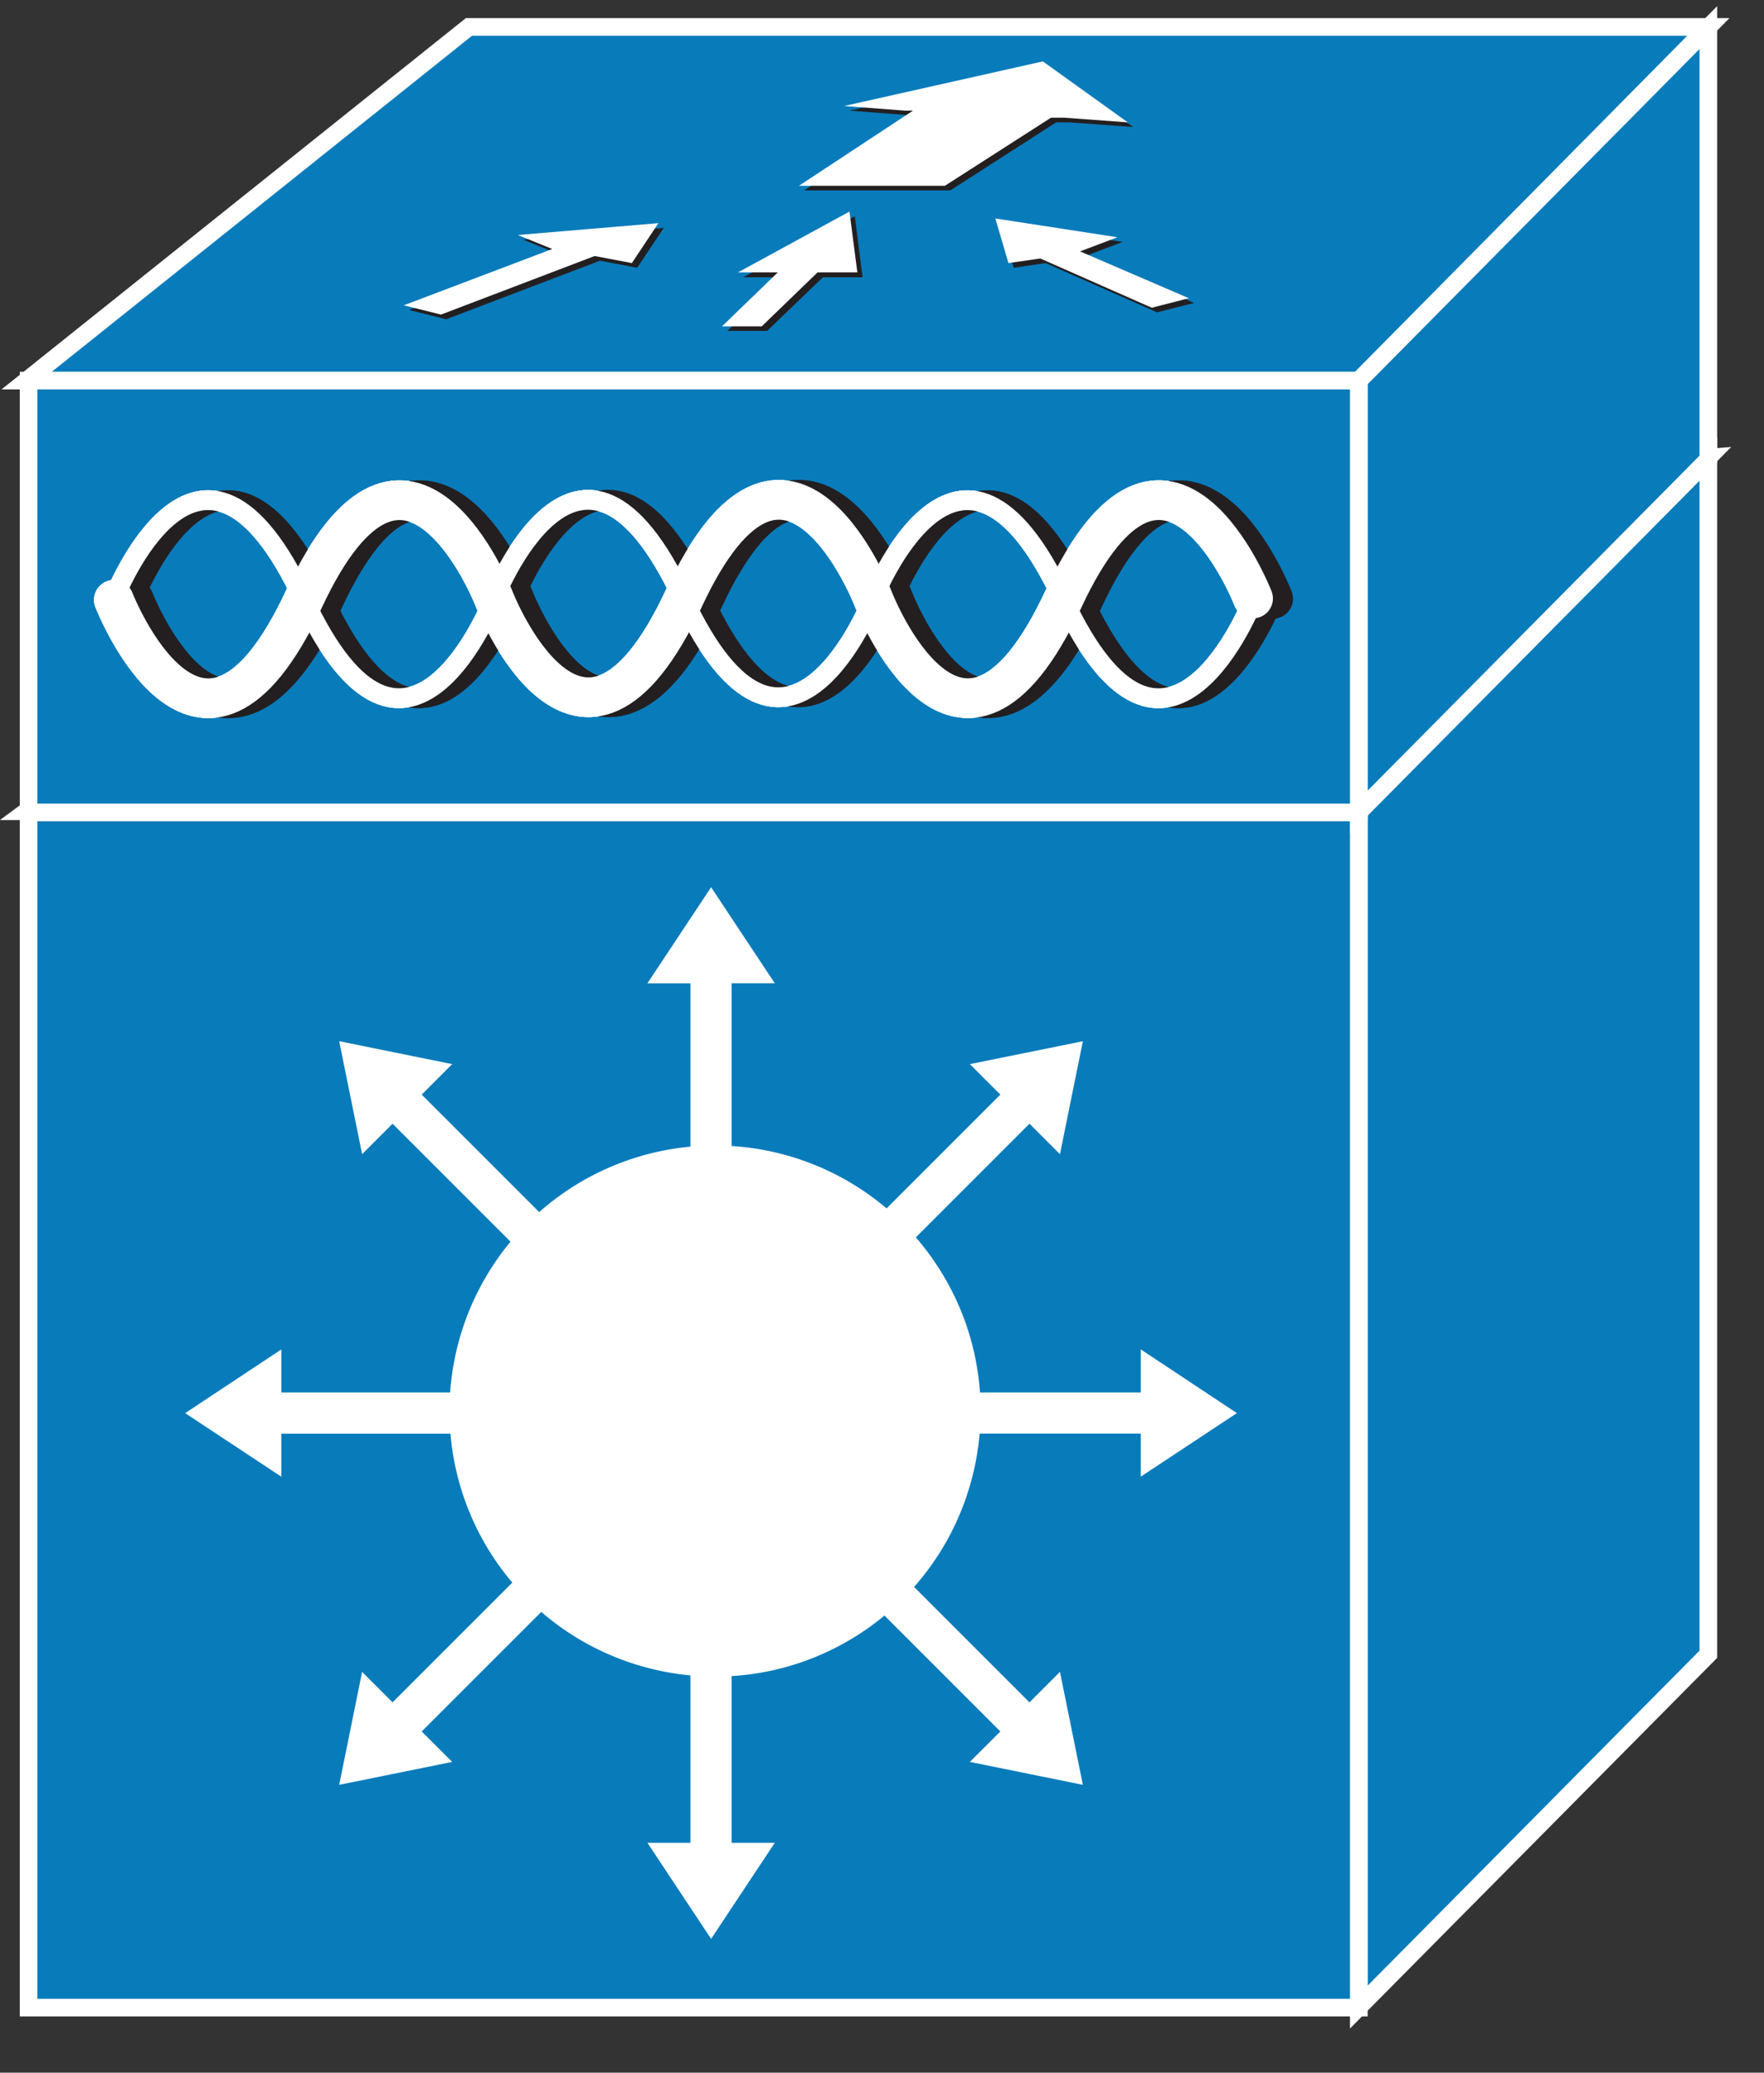 <svg xmlns="http://www.w3.org/2000/svg" viewBox="0 0 50 58.75" height="58.75" width="50">
    <rect x="0" y="0" width="50" height="58.75" fill="#333333" stroke="none"/>
    <path d="M.756 22.995l9.62-7.11 38.046-2.915-9.907 10.025H.756" fill="#087bbb"/>
    <path d="M.756 22.995l9.62-7.11 38.046-2.915-9.907 10.025H.756z" fill="none" stroke="#fff" stroke-width=".5"/>
    <path d="M38.515 56.891l9.907-10v-33.9l-9.907 10.004v33.896" fill="#087bbb"/>
    <path d="M38.515 56.891l9.907-10V12.99l-9.907 10.005v33.896z" fill="none" stroke="#fff" stroke-width=".5"/>
    <path d="M.81 56.906h37.705v-33.91H.81v33.91z" fill="#087bbb"/>
    <path d="M.81 56.906h37.705v-33.91H.81v33.91z" fill="none" stroke="#fff" stroke-width=".5"/>
    <path d="M.756 10.788L13.291.764h35.131l-9.907 10.024H.756" fill="#087bbb"/>
    <path d="M.756 10.788L13.291.764h35.131l-9.907 10.024H.756z" fill="none" stroke="#fff" stroke-width=".5"/>
    <path d="M38.515 23.019l9.907-10V.783l-9.907 10.005v12.23" fill="#087bbb"/>
    <path d="M38.515 23.019l9.907-10V.782l-9.907 10.006v12.23z" fill="none" stroke="#fff" stroke-width=".5"/>
    <path d="M.81 23.029h37.705V10.788H.81v12.24z" fill="#087bbb"/>
    <path d="M.81 23.029h37.705V10.788H.81v12.24z" fill="none" stroke="#fff" stroke-width=".5"/>
    <path d="M35.518 17.004s-2.447 6.288-5.39-.02c-2.936-6.304-5.387-.014-5.387-.014s-2.446 6.294-5.386-.01c-2.934-6.304-5.37.038-5.37.038s-2.443 6.294-5.381-.014c-2.94-6.304-5.376-.02-5.376-.02" fill="none" stroke="#fff" stroke-width=".562" stroke-linecap="round" stroke-miterlimit="1"/>
    <path d="M3.228 17.004s2.446 6.288 5.386-.02c2.939-6.304 5.39-.014 5.39-.014s2.44 6.294 5.38-.01c2.94-6.304 5.377.038 5.377.038s2.442 6.294 5.38-.014c2.935-6.304 5.377-.02 5.377-.02" fill="none" stroke="#fff" stroke-width="1.125" stroke-linecap="round" stroke-miterlimit="1"/>
    <path d="M36.084 17.004s-2.446 6.288-5.39-.02c-2.935-6.304-5.386-.014-5.386-.014s-2.447 6.294-5.382-.01c-2.939-6.304-5.375.038-5.375.038s-2.441 6.294-5.381-.014c-2.94-6.304-5.376-.014-5.376-.014" fill="none" stroke="#231f20" stroke-width=".562" stroke-linecap="round" stroke-miterlimit="1"/>
    <path d="M3.794 17.004s2.446 6.288 5.386-.02c2.939-6.304 5.39-.014 5.39-.014s2.441 6.294 5.381-.01c2.94-6.304 5.377.038 5.377.038s2.436 6.294 5.38-.014c2.935-6.304 5.376-.014 5.376-.014" fill="none" stroke="#231f20" stroke-width="1.125" stroke-linecap="round" stroke-miterlimit="1"/>
    <path d="M35.518 17.004s-2.447 6.288-5.39-.02c-2.936-6.304-5.387-.014-5.387-.014s-2.446 6.294-5.386-.01c-2.934-6.304-5.37.038-5.37.038s-2.443 6.294-5.381-.014c-2.94-6.304-5.376-.02-5.376-.02" fill="none" stroke="#fff" stroke-width=".562" stroke-linecap="round" stroke-miterlimit="1"/>
    <path d="M3.228 17.004s2.446 6.288 5.386-.02c2.939-6.304 5.39-.014 5.39-.014s2.44 6.294 5.38-.01c2.94-6.304 5.377.038 5.377.038s2.442 6.294 5.38-.014c2.935-6.304 5.377-.02 5.377-.02" fill="none" stroke="#fff" stroke-width="1.125" stroke-linecap="round" stroke-miterlimit="1"/>
    <path d="M36.084 17.004s-2.446 6.288-5.39-.02c-2.935-6.304-5.386-.014-5.386-.014s-2.447 6.294-5.382-.01c-2.939-6.304-5.375.038-5.375.038s-2.441 6.294-5.381-.014c-2.94-6.304-5.376-.014-5.376-.014" fill="none" stroke="#231f20" stroke-width=".562" stroke-linecap="round" stroke-miterlimit="1"/>
    <path d="M3.794 17.004s2.446 6.288 5.386-.02c2.939-6.304 5.39-.014 5.39-.014s2.441 6.294 5.381-.01c2.94-6.304 5.377.038 5.377.038s2.436 6.294 5.38-.014c2.935-6.304 5.376-.014 5.376-.014" fill="none" stroke="#231f20" stroke-width="1.125" stroke-linecap="round" stroke-miterlimit="1"/>
    <path d="M35.518 17.004s-2.447 6.288-5.39-.02c-2.936-6.304-5.387-.014-5.387-.014s-2.446 6.294-5.386-.01c-2.934-6.304-5.37.038-5.37.038s-2.443 6.294-5.381-.014c-2.94-6.304-5.376-.02-5.376-.02" fill="none" stroke="#fff" stroke-width=".562" stroke-linecap="round" stroke-miterlimit="1"/>
    <path d="M3.228 17.004s2.446 6.288 5.386-.02c2.939-6.304 5.39-.014 5.39-.014s2.44 6.294 5.38-.01c2.94-6.304 5.377.038 5.377.038s2.442 6.294 5.38-.014c2.935-6.304 5.377-.02 5.377-.02" fill="none" stroke="#fff" stroke-width="1.125" stroke-linecap="round" stroke-miterlimit="1"/>
    <path d="M20.737 35.085v-7.213h1.225l-1.806-2.723-1.806 2.724h1.22v7.212h1.167M17.056 36.13l-5.103-5.103.864-.864-3.203-.65.65 3.203.863-.864 5.103 5.103.826-.825M15.19 39.47H7.974V38.25l-2.725 1.806 2.725 1.802v-1.22h7.216V39.47M16.23 43.151l-5.103 5.103-.863-.864-.65 3.202 3.203-.65-.864-.863 5.103-5.103-.826-.825M19.57 45.022v7.212h-1.22l1.806 2.724 1.806-2.724h-1.225V45.02H19.57M23.253 43.976l5.102 5.103-.865.863 3.204.65-.65-3.202-.864.864-5.102-5.103-.826.825M25.122 40.636h7.212v1.221l2.725-1.802-2.725-1.806v1.221h-7.212v1.166M24.078 36.955l5.102-5.103.864.864.65-3.202-3.204.649.865.864-5.102 5.103.825.825" fill="#fff"/>
    <path d="M24.585 46.164c3.404-2.388 4.234-7.08 1.846-10.484a7.521 7.521 0 0 0-10.478-1.85A7.528 7.528 0 0 0 14.1 44.314c2.388 3.402 7.08 4.232 10.484 1.85" fill="#fff"/>
    <path d="M14.829 6.794l3.985-.333-.753 1.129-1.055-.2-4.36 1.66-1.05-.264 4.21-1.597-.977-.395M31.821 6.857l-3.461-.532.375 1.265.904-.133 3.158 1.396 1.05-.267-3.08-1.329 1.054-.4M25.806 3.269l-1.728-.133 5.634-1.265 2.407 1.73-1.802-.132h-.381l-3.002 1.929h-4.137l3.233-2.13h-.224M22.27 7.859h-1.201l3.16-1.73.22 1.73h-1.275.151L21.744 9.38h-1.129l1.582-1.522h.073" fill="#231f20"/>
    <path d="M14.678 6.661l3.985-.336-.753 1.132-1.055-.2-4.355 1.66-1.055-.263 4.209-1.596-.976-.397M31.67 6.725l-3.458-.533.372 1.265.903-.13 3.16 1.396 1.05-.27-3.082-1.327 1.055-.4M25.654 3.136l-1.728-.131L29.56 1.74l2.407 1.729-1.801-.133h-.376l-3.007 1.93h-4.137l3.233-2.13h-.225M22.119 7.721h-1.201l3.16-1.724.223 1.724h-1.278.15L21.592 9.25h-1.127l1.582-1.529h.073" fill="#fff"/>
</svg>
